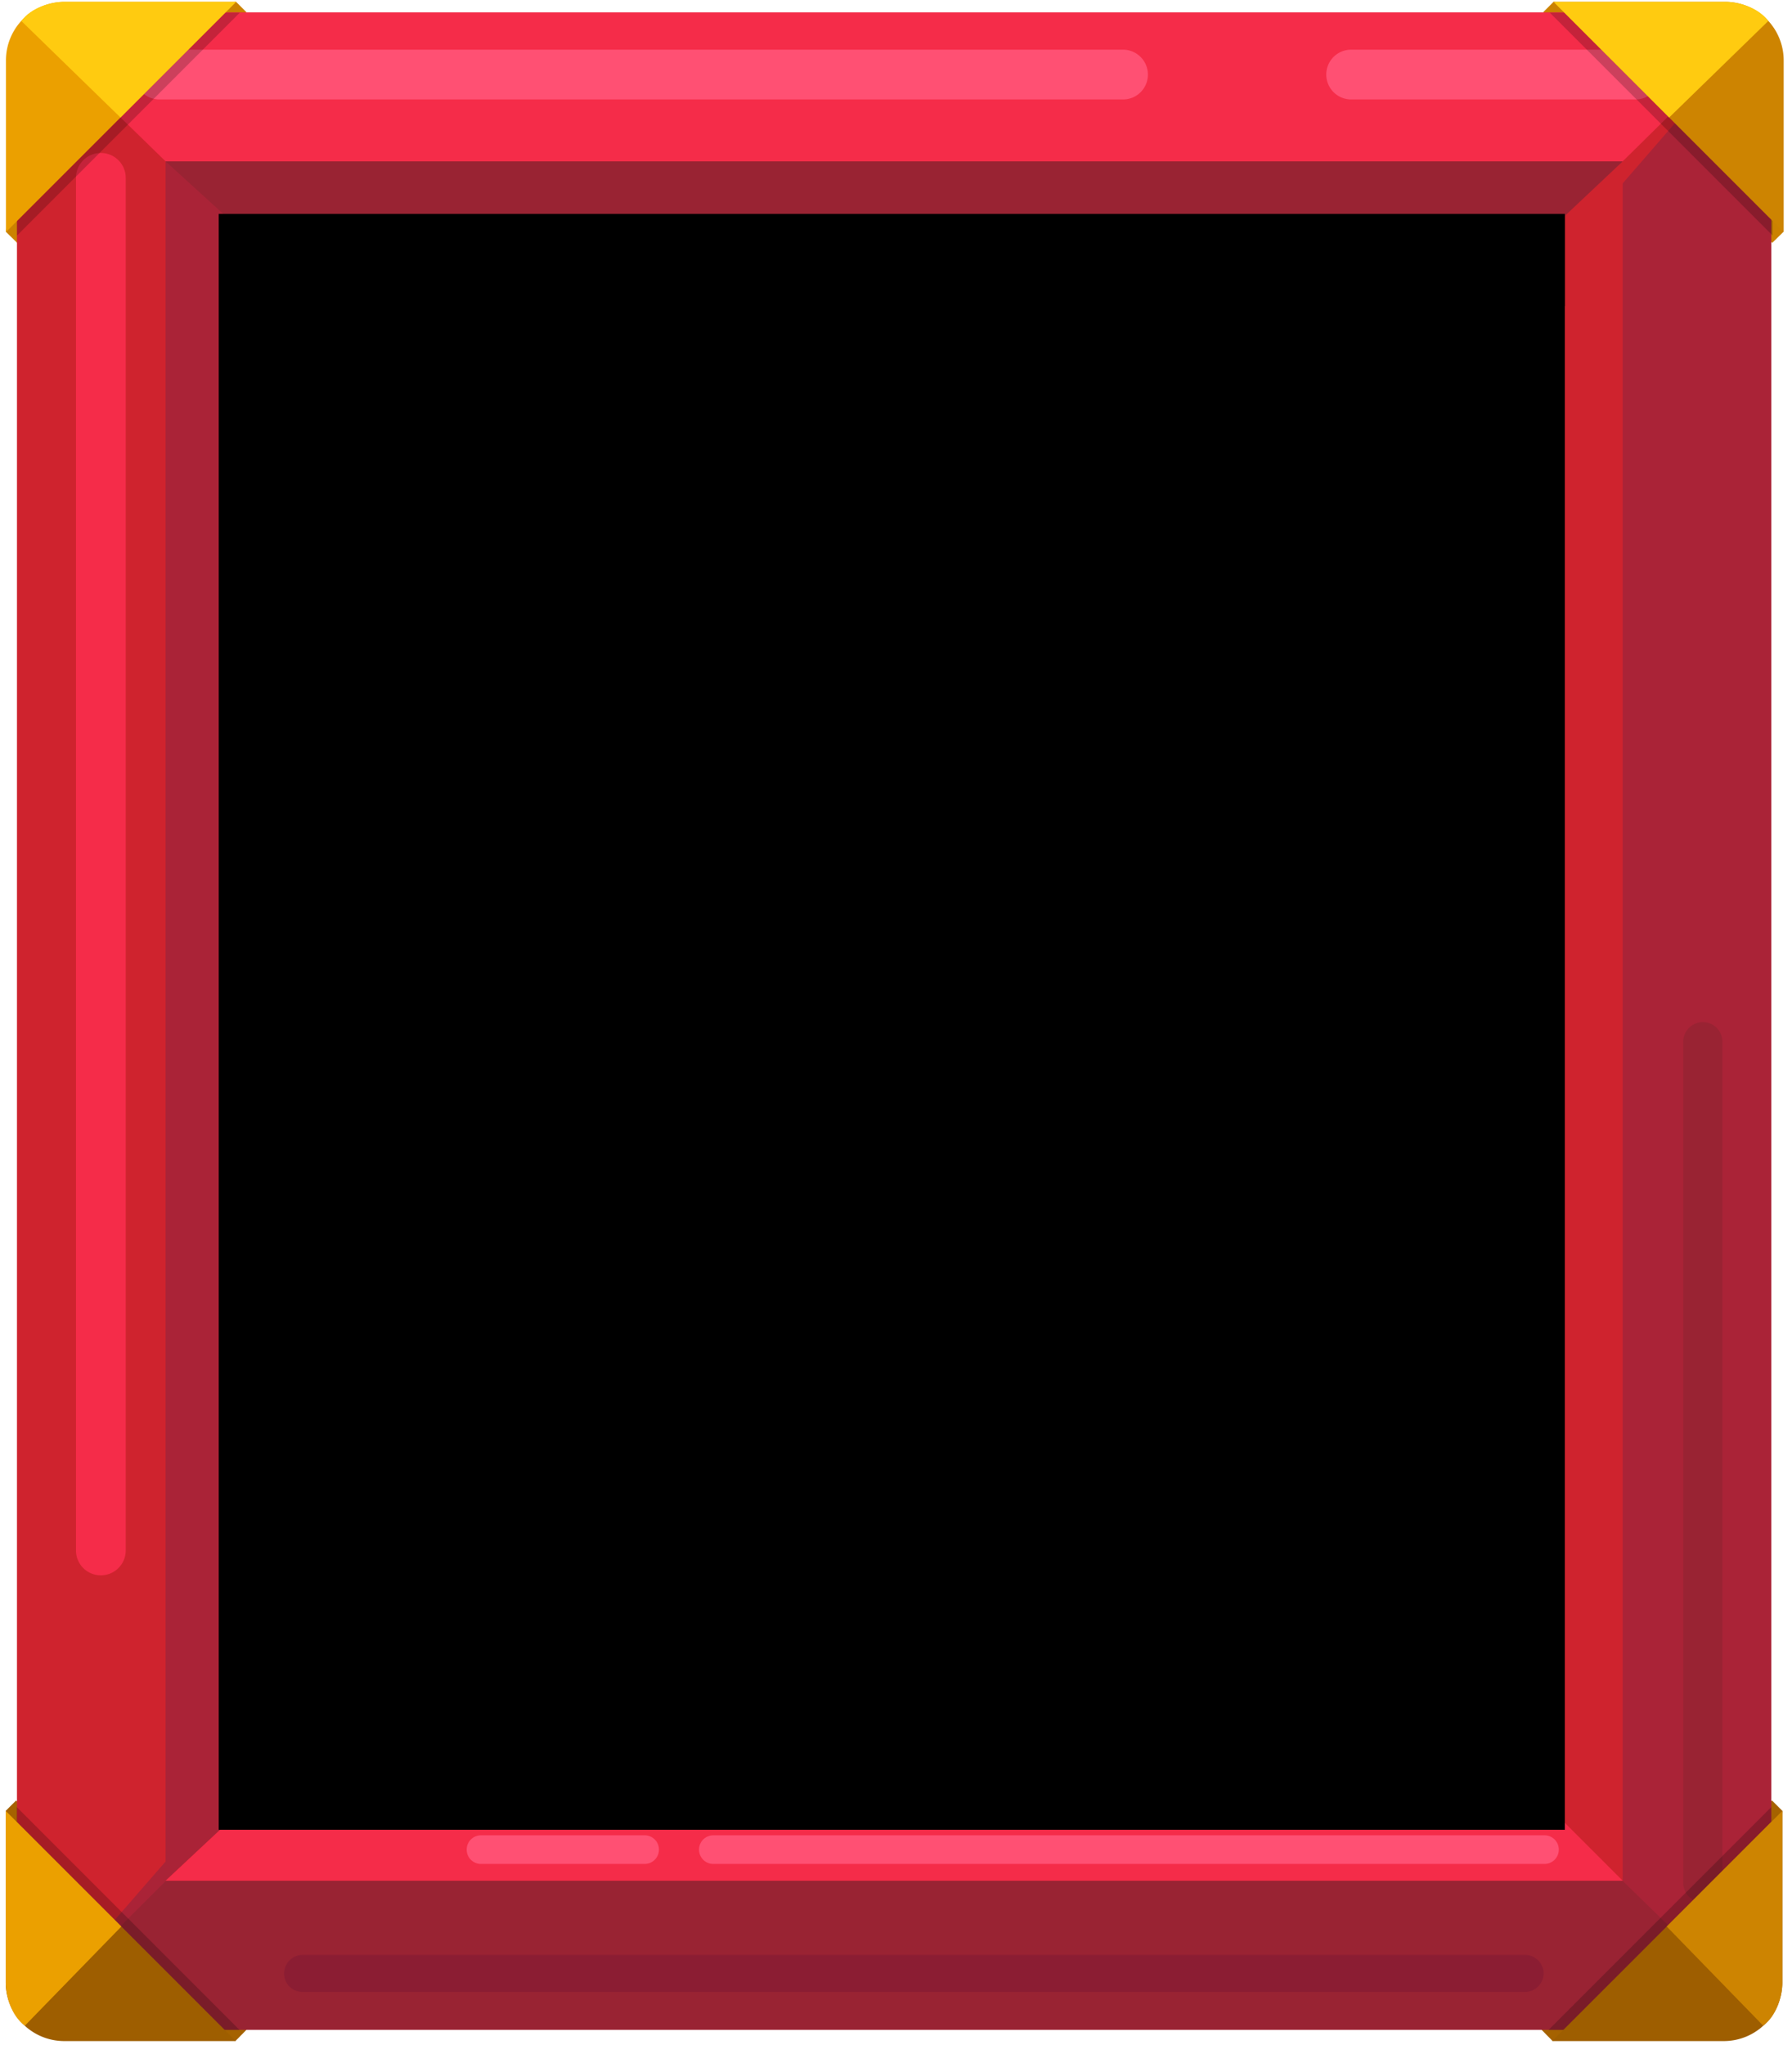 <svg xmlns="http://www.w3.org/2000/svg" width="213" height="243" fill="none"><path fill="#CB8201" d="m183.424 1.45 1.23-1.231c3.848 0 27.33 23.508 27.33 27.33l-1.335 1.309-27.225-27.409Z"/><path fill="#A56200" d="m210.622 213.936 1.23 1.23c0 3.848-23.508 27.33-27.33 27.33l-1.309-1.335 27.409-27.225Z"/><path fill="#CB8201" d="M29.293 1.45 28.063.218C24.214.219.706 23.7.706 27.549l1.336 1.309 27.25-27.409Z"/><path fill="#A56200" d="m1.91 213.936-1.23 1.23c0 3.848 23.507 27.33 27.33 27.33l1.308-1.335L1.91 213.936Z"/><path fill="#CF232E" d="M207.948 234.516a6.614 6.614 0 0 1-6.623 6.623H8.639a6.614 6.614 0 0 1-6.623-6.623V8.128a6.614 6.614 0 0 1 6.623-6.623h192.659a6.614 6.614 0 0 1 6.623 6.623v226.388h.027Z"/><path fill="#AA2337" d="M208.711 3.572c-.078.026-204.68 235.759-204.758 235.655a6.587 6.587 0 0 0 4.685 1.937h195.283a6.614 6.614 0 0 0 6.623-6.623V8.127a6.388 6.388 0 0 0-1.833-4.555Z"/><path fill="#F52C49" d="M132.566 130.771c38.638-38.638 15.648-72.958 60.308-111.597 0 0 12.042-11.858 15.811-15.654a6.601 6.601 0 0 0-4.764-2.042H8.639c-1.492 0-3.77.628-4.896 2.173l15.943 15.523 112.88 111.597Z"/><path fill="#992333" d="M111.885 131.898C69.476 174.307 46.361 196.82 3.953 239.229c1.204 1.256 2.591 1.937 4.45 1.937h196.041c1.571-.079 3.377-.943 4.372-2.147l-15.942-15.523-80.989-91.598Z"/><path fill="#CF232E" d="M192.874 19.176H19.686v204.293h173.188V19.176Z"/><path fill="#992333" d="M19.686 223.469V19.176h173.188l-6.806 6.413L19.686 223.47Z"/><path fill="#AA2337" d="M19.686 223.469V19.176l112.147 102.147-105.314 95.759-6.833 6.387Z"/><path fill="#F52C49" d="m19.686 223.468 6.833-6.388 85.314-95.759 69.994 91.099 11.047 11.048H19.686Z"/><path fill="#000" d="M52.67 190.902V51.765h107.22l-3.927 3.927-99.366 131.283-3.927 3.927Z" opacity=".2"/><path fill="#FF5073" d="M136.444 8.859a2.955 2.955 0 0 1-2.958 2.958H18.953a2.955 2.955 0 0 1-2.958-2.958 2.955 2.955 0 0 1 2.958-2.958h114.559a2.967 2.967 0 0 1 2.932 2.958ZM197.355 8.859a2.955 2.955 0 0 1-2.958 2.958h-33.796a2.955 2.955 0 0 1-2.958-2.958 2.954 2.954 0 0 1 2.958-2.958h33.796c1.649.026 2.958 1.335 2.958 2.958ZM83.087 219.775c0-.942.76-1.701 1.702-1.701h98.79c.942 0 1.702.759 1.702 1.701 0 .943-.76 1.702-1.702 1.702h-98.79a1.698 1.698 0 0 1-1.702-1.702Z"/><path fill="#8B1D33" d="M33.77 234.486c0-1.204.994-2.199 2.199-2.199h145.308c1.204 0 2.199.995 2.199 2.199a2.213 2.213 0 0 1-2.199 2.199H35.969a2.18 2.18 0 0 1-2.2-2.199Z"/><path fill="#992333" d="M202.4 121.449a2.335 2.335 0 0 1 2.33 2.33v99.947a2.335 2.335 0 0 1-2.33 2.33 2.335 2.335 0 0 1-2.329-2.33v-99.921a2.34 2.34 0 0 1 2.329-2.356Z"/><path fill="#FF5073" d="M55.47 219.775c0-.942.76-1.701 1.702-1.701h19.45c.942 0 1.702.759 1.702 1.701 0 .943-.76 1.702-1.702 1.702h-19.45a1.698 1.698 0 0 1-1.702-1.702Z"/><path fill="#F52C49" d="M11.987 187.183a2.955 2.955 0 0 1-2.958-2.958V21.135a2.955 2.955 0 0 1 2.958-2.958 2.955 2.955 0 0 1 2.958 2.958v163.09a2.955 2.955 0 0 1-2.958 2.958Z"/><path fill="#000" d="M2.016 8.123v19.869L28.508 1.5H8.64c-3.665 0-6.623 2.984-6.623 6.623Z" opacity=".2"/><path fill="#EBA000" d="M28.063.219H7.67A6.96 6.96 0 0 0 .706 7.182v20.393L28.063.219Z"/><path fill="#FFCB10" d="M28.062.219H7.67c-1.571 0-3.953.654-5.131 2.277l11.78 11.466L28.062.22Z"/><path fill="#000" d="M8.614 241.213h19.87L1.99 214.721v19.869c0 3.639 2.958 6.623 6.623 6.623Z" opacity=".2"/><path fill="#9E5E00" d="M.68 215.168v20.393a6.96 6.96 0 0 0 6.963 6.963h20.392L.68 215.168Z"/><path fill="#EBA000" d="M.68 215.168v20.393c0 1.57.654 3.953 2.277 5.131l11.466-11.781L.679 215.168Z"/><path fill="#000" d="M210.702 8.123v19.869L184.21 1.5h19.869c3.638 0 6.623 2.984 6.623 6.623Z" opacity=".2"/><path fill="#CD8401" d="M184.655.219h20.392a6.96 6.96 0 0 1 6.964 6.963v20.393L184.655.219Z"/><path fill="#FFCB10" d="M184.655.219h20.392c1.571 0 3.953.654 5.131 2.277l-11.78 11.466L184.655.22Z"/><path fill="#000" d="M203.916 241.213h-19.869l26.492-26.492v19.869c.026 3.639-2.958 6.623-6.623 6.623Z" opacity=".2"/><path fill="#9E5E00" d="M211.85 215.168v20.393a6.96 6.96 0 0 1-6.963 6.963h-20.393l27.356-27.356Z"/><path fill="#CD8401" d="M211.851 215.168v20.393c0 1.57-.655 3.953-2.278 5.131l-11.466-11.781 13.744-13.743Z"/><path fill="#000" d="M37.302 36.369h148.764V25.584H26.516v191.492h10.786V36.369Z" opacity=".2"/><path fill="#000" d="M26 25.418h160v192H26z"/></svg>